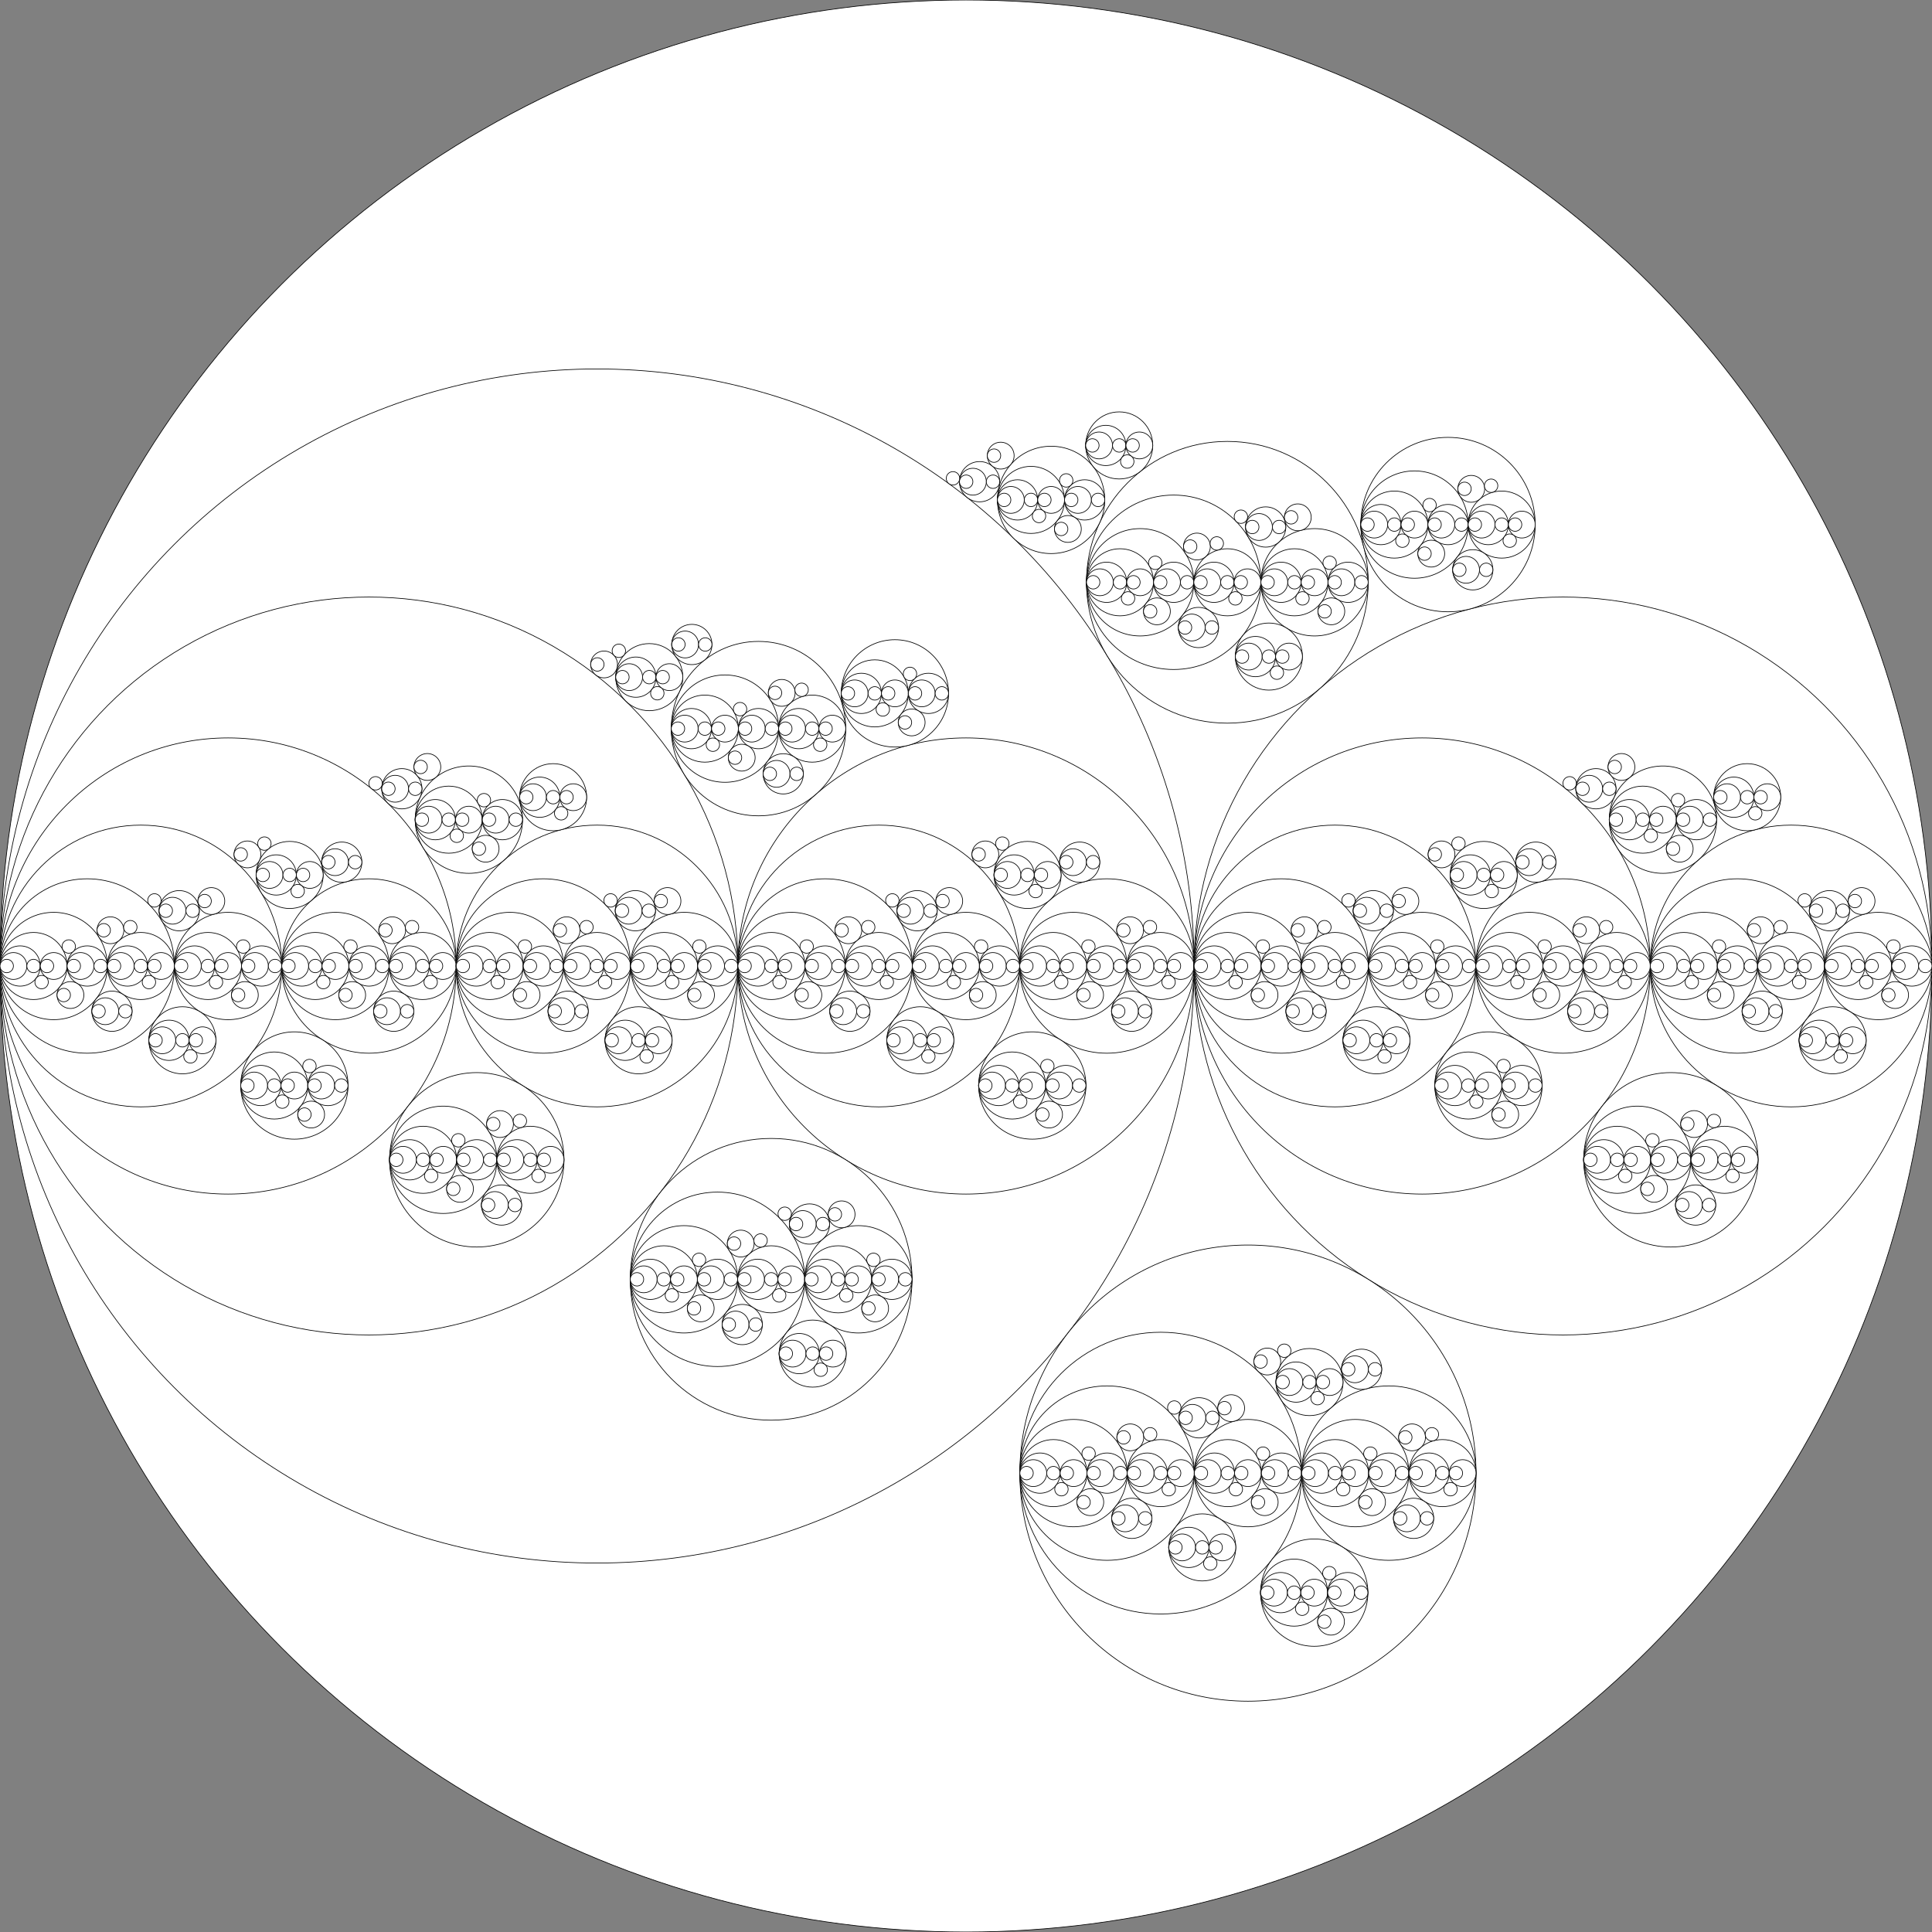 <svg xmlns="http://www.w3.org/2000/svg" width="2880" height="2880">
<rect width="100%" height="100%" fill="#808080" stroke="none"/>
<circle cx="1440" cy="1440" r="1440" fill="white" stroke="black" />
<circle cx="890" cy="1440" r="890" fill="white" stroke="black" />
<circle cx="550" cy="1440" r="550" fill="white" stroke="black" />
<circle cx="340" cy="1440" r="340" fill="white" stroke="black" />
<circle cx="210" cy="1440" r="210" fill="white" stroke="black" />
<circle cx="130" cy="1440" r="130" fill="white" stroke="black" />
<circle cx="80" cy="1440" r="80" fill="white" stroke="black" />
<circle cx="50" cy="1440" r="50" fill="white" stroke="black" />
<circle cx="30" cy="1440" r="30" fill="white" stroke="black" />
<circle cx="20" cy="1440" r="20" fill="white" stroke="black" />
<circle cx="10" cy="1440" r="10" fill="white" stroke="black" />
<circle cx="50" cy="1440" r="10" fill="white" stroke="black" />
<circle cx="80" cy="1440" r="20" fill="white" stroke="black" />
<circle cx="70" cy="1440" r="10" fill="white" stroke="black" />
<circle cx="62" cy="1464" r="10" fill="white" stroke="black" />
<circle cx="130" cy="1440" r="30" fill="white" stroke="black" />
<circle cx="120" cy="1440" r="20" fill="white" stroke="black" />
<circle cx="110" cy="1440" r="10" fill="white" stroke="black" />
<circle cx="150" cy="1440" r="10" fill="white" stroke="black" />
<circle cx="105" cy="1483.301" r="20" fill="white" stroke="black" />
<circle cx="95" cy="1483.301" r="10" fill="white" stroke="black" />
<circle cx="102.5" cy="1410.953" r="10" fill="white" stroke="black" />
<circle cx="210" cy="1440" r="50" fill="white" stroke="black" />
<circle cx="190" cy="1440" r="30" fill="white" stroke="black" />
<circle cx="180" cy="1440" r="20" fill="white" stroke="black" />
<circle cx="170" cy="1440" r="10" fill="white" stroke="black" />
<circle cx="210" cy="1440" r="10" fill="white" stroke="black" />
<circle cx="240" cy="1440" r="20" fill="white" stroke="black" />
<circle cx="230" cy="1440" r="10" fill="white" stroke="black" />
<circle cx="222" cy="1464" r="10" fill="white" stroke="black" />
<circle cx="166.923" cy="1507.412" r="30" fill="white" stroke="black" />
<circle cx="156.923" cy="1507.412" r="20" fill="white" stroke="black" />
<circle cx="146.923" cy="1507.412" r="10" fill="white" stroke="black" />
<circle cx="186.923" cy="1507.412" r="10" fill="white" stroke="black" />
<circle cx="164.615" cy="1386.706" r="20" fill="white" stroke="black" />
<circle cx="154.615" cy="1386.706" r="10" fill="white" stroke="black" />
<circle cx="194.26" cy="1382.101" r="10" fill="white" stroke="black" />
<circle cx="340" cy="1440" r="80" fill="white" stroke="black" />
<circle cx="310" cy="1440" r="50" fill="white" stroke="black" />
<circle cx="290" cy="1440" r="30" fill="white" stroke="black" />
<circle cx="280" cy="1440" r="20" fill="white" stroke="black" />
<circle cx="270" cy="1440" r="10" fill="white" stroke="black" />
<circle cx="310" cy="1440" r="10" fill="white" stroke="black" />
<circle cx="340" cy="1440" r="20" fill="white" stroke="black" />
<circle cx="330" cy="1440" r="10" fill="white" stroke="black" />
<circle cx="322" cy="1464" r="10" fill="white" stroke="black" />
<circle cx="390" cy="1440" r="30" fill="white" stroke="black" />
<circle cx="380" cy="1440" r="20" fill="white" stroke="black" />
<circle cx="370" cy="1440" r="10" fill="white" stroke="black" />
<circle cx="410" cy="1440" r="10" fill="white" stroke="black" />
<circle cx="365" cy="1483.301" r="20" fill="white" stroke="black" />
<circle cx="355" cy="1483.301" r="10" fill="white" stroke="black" />
<circle cx="362.5" cy="1410.953" r="10" fill="white" stroke="black" />
<circle cx="271.905" cy="1550.739" r="50" fill="white" stroke="black" />
<circle cx="251.905" cy="1550.739" r="30" fill="white" stroke="black" />
<circle cx="241.905" cy="1550.739" r="20" fill="white" stroke="black" />
<circle cx="231.905" cy="1550.739" r="10" fill="white" stroke="black" />
<circle cx="271.905" cy="1550.739" r="10" fill="white" stroke="black" />
<circle cx="301.905" cy="1550.739" r="20" fill="white" stroke="black" />
<circle cx="291.905" cy="1550.739" r="10" fill="white" stroke="black" />
<circle cx="283.905" cy="1574.739" r="10" fill="white" stroke="black" />
<circle cx="267.143" cy="1357.587" r="30" fill="white" stroke="black" />
<circle cx="257.143" cy="1357.587" r="20" fill="white" stroke="black" />
<circle cx="247.143" cy="1357.587" r="10" fill="white" stroke="black" />
<circle cx="287.143" cy="1357.587" r="10" fill="white" stroke="black" />
<circle cx="315.019" cy="1343.17" r="20" fill="white" stroke="black" />
<circle cx="305.019" cy="1343.17" r="10" fill="white" stroke="black" />
<circle cx="230.207" cy="1342.233" r="10" fill="white" stroke="black" />
<circle cx="550" cy="1440" r="130" fill="white" stroke="black" />
<circle cx="500" cy="1440" r="80" fill="white" stroke="black" />
<circle cx="470" cy="1440" r="50" fill="white" stroke="black" />
<circle cx="450" cy="1440" r="30" fill="white" stroke="black" />
<circle cx="440" cy="1440" r="20" fill="white" stroke="black" />
<circle cx="430" cy="1440" r="10" fill="white" stroke="black" />
<circle cx="470" cy="1440" r="10" fill="white" stroke="black" />
<circle cx="500" cy="1440" r="20" fill="white" stroke="black" />
<circle cx="490" cy="1440" r="10" fill="white" stroke="black" />
<circle cx="482" cy="1464" r="10" fill="white" stroke="black" />
<circle cx="550" cy="1440" r="30" fill="white" stroke="black" />
<circle cx="540" cy="1440" r="20" fill="white" stroke="black" />
<circle cx="530" cy="1440" r="10" fill="white" stroke="black" />
<circle cx="570" cy="1440" r="10" fill="white" stroke="black" />
<circle cx="525" cy="1483.301" r="20" fill="white" stroke="black" />
<circle cx="515" cy="1483.301" r="10" fill="white" stroke="black" />
<circle cx="522.5" cy="1410.953" r="10" fill="white" stroke="black" />
<circle cx="630" cy="1440" r="50" fill="white" stroke="black" />
<circle cx="610" cy="1440" r="30" fill="white" stroke="black" />
<circle cx="600" cy="1440" r="20" fill="white" stroke="black" />
<circle cx="590" cy="1440" r="10" fill="white" stroke="black" />
<circle cx="630" cy="1440" r="10" fill="white" stroke="black" />
<circle cx="660" cy="1440" r="20" fill="white" stroke="black" />
<circle cx="650" cy="1440" r="10" fill="white" stroke="black" />
<circle cx="642" cy="1464" r="10" fill="white" stroke="black" />
<circle cx="586.923" cy="1507.412" r="30" fill="white" stroke="black" />
<circle cx="576.923" cy="1507.412" r="20" fill="white" stroke="black" />
<circle cx="566.923" cy="1507.412" r="10" fill="white" stroke="black" />
<circle cx="606.923" cy="1507.412" r="10" fill="white" stroke="black" />
<circle cx="584.615" cy="1386.706" r="20" fill="white" stroke="black" />
<circle cx="574.615" cy="1386.706" r="10" fill="white" stroke="black" />
<circle cx="614.26" cy="1382.101" r="10" fill="white" stroke="black" />
<circle cx="438.824" cy="1618.157" r="80" fill="white" stroke="black" />
<circle cx="408.824" cy="1618.157" r="50" fill="white" stroke="black" />
<circle cx="388.824" cy="1618.157" r="30" fill="white" stroke="black" />
<circle cx="378.824" cy="1618.157" r="20" fill="white" stroke="black" />
<circle cx="368.824" cy="1618.157" r="10" fill="white" stroke="black" />
<circle cx="408.824" cy="1618.157" r="10" fill="white" stroke="black" />
<circle cx="438.824" cy="1618.157" r="20" fill="white" stroke="black" />
<circle cx="428.824" cy="1618.157" r="10" fill="white" stroke="black" />
<circle cx="420.824" cy="1642.157" r="10" fill="white" stroke="black" />
<circle cx="488.824" cy="1618.157" r="30" fill="white" stroke="black" />
<circle cx="478.824" cy="1618.157" r="20" fill="white" stroke="black" />
<circle cx="468.824" cy="1618.157" r="10" fill="white" stroke="black" />
<circle cx="508.824" cy="1618.157" r="10" fill="white" stroke="black" />
<circle cx="463.824" cy="1661.458" r="20" fill="white" stroke="black" />
<circle cx="453.824" cy="1661.458" r="10" fill="white" stroke="black" />
<circle cx="461.324" cy="1589.109" r="10" fill="white" stroke="black" />
<circle cx="431.765" cy="1304.278" r="50" fill="white" stroke="black" />
<circle cx="411.765" cy="1304.278" r="30" fill="white" stroke="black" />
<circle cx="401.765" cy="1304.278" r="20" fill="white" stroke="black" />
<circle cx="391.765" cy="1304.278" r="10" fill="white" stroke="black" />
<circle cx="431.765" cy="1304.278" r="10" fill="white" stroke="black" />
<circle cx="461.765" cy="1304.278" r="20" fill="white" stroke="black" />
<circle cx="451.765" cy="1304.278" r="10" fill="white" stroke="black" />
<circle cx="443.765" cy="1328.278" r="10" fill="white" stroke="black" />
<circle cx="509.462" cy="1285.221" r="30" fill="white" stroke="black" />
<circle cx="499.462" cy="1285.221" r="20" fill="white" stroke="black" />
<circle cx="489.462" cy="1285.221" r="10" fill="white" stroke="black" />
<circle cx="529.462" cy="1285.221" r="10" fill="white" stroke="black" />
<circle cx="368.825" cy="1273.643" r="20" fill="white" stroke="black" />
<circle cx="358.825" cy="1273.643" r="10" fill="white" stroke="black" />
<circle cx="394.138" cy="1257.542" r="10" fill="white" stroke="black" />
<circle cx="890" cy="1440" r="210" fill="white" stroke="black" />
<circle cx="810" cy="1440" r="130" fill="white" stroke="black" />
<circle cx="760" cy="1440" r="80" fill="white" stroke="black" />
<circle cx="730" cy="1440" r="50" fill="white" stroke="black" />
<circle cx="710" cy="1440" r="30" fill="white" stroke="black" />
<circle cx="700" cy="1440" r="20" fill="white" stroke="black" />
<circle cx="690" cy="1440" r="10" fill="white" stroke="black" />
<circle cx="730" cy="1440" r="10" fill="white" stroke="black" />
<circle cx="760" cy="1440" r="20" fill="white" stroke="black" />
<circle cx="750" cy="1440" r="10" fill="white" stroke="black" />
<circle cx="742" cy="1464" r="10" fill="white" stroke="black" />
<circle cx="810" cy="1440" r="30" fill="white" stroke="black" />
<circle cx="800" cy="1440" r="20" fill="white" stroke="black" />
<circle cx="790" cy="1440" r="10" fill="white" stroke="black" />
<circle cx="830" cy="1440" r="10" fill="white" stroke="black" />
<circle cx="785" cy="1483.301" r="20" fill="white" stroke="black" />
<circle cx="775" cy="1483.301" r="10" fill="white" stroke="black" />
<circle cx="782.5" cy="1410.953" r="10" fill="white" stroke="black" />
<circle cx="890" cy="1440" r="50" fill="white" stroke="black" />
<circle cx="870" cy="1440" r="30" fill="white" stroke="black" />
<circle cx="860" cy="1440" r="20" fill="white" stroke="black" />
<circle cx="850" cy="1440" r="10" fill="white" stroke="black" />
<circle cx="890" cy="1440" r="10" fill="white" stroke="black" />
<circle cx="920" cy="1440" r="20" fill="white" stroke="black" />
<circle cx="910" cy="1440" r="10" fill="white" stroke="black" />
<circle cx="902" cy="1464" r="10" fill="white" stroke="black" />
<circle cx="846.923" cy="1507.412" r="30" fill="white" stroke="black" />
<circle cx="836.923" cy="1507.412" r="20" fill="white" stroke="black" />
<circle cx="826.923" cy="1507.412" r="10" fill="white" stroke="black" />
<circle cx="866.923" cy="1507.412" r="10" fill="white" stroke="black" />
<circle cx="844.615" cy="1386.706" r="20" fill="white" stroke="black" />
<circle cx="834.615" cy="1386.706" r="10" fill="white" stroke="black" />
<circle cx="874.26" cy="1382.101" r="10" fill="white" stroke="black" />
<circle cx="1020" cy="1440" r="80" fill="white" stroke="black" />
<circle cx="990" cy="1440" r="50" fill="white" stroke="black" />
<circle cx="970" cy="1440" r="30" fill="white" stroke="black" />
<circle cx="960" cy="1440" r="20" fill="white" stroke="black" />
<circle cx="950" cy="1440" r="10" fill="white" stroke="black" />
<circle cx="990" cy="1440" r="10" fill="white" stroke="black" />
<circle cx="1020" cy="1440" r="20" fill="white" stroke="black" />
<circle cx="1010" cy="1440" r="10" fill="white" stroke="black" />
<circle cx="1002" cy="1464" r="10" fill="white" stroke="black" />
<circle cx="1070" cy="1440" r="30" fill="white" stroke="black" />
<circle cx="1060" cy="1440" r="20" fill="white" stroke="black" />
<circle cx="1050" cy="1440" r="10" fill="white" stroke="black" />
<circle cx="1090" cy="1440" r="10" fill="white" stroke="black" />
<circle cx="1045" cy="1483.301" r="20" fill="white" stroke="black" />
<circle cx="1035" cy="1483.301" r="10" fill="white" stroke="black" />
<circle cx="1042.5" cy="1410.953" r="10" fill="white" stroke="black" />
<circle cx="951.905" cy="1550.739" r="50" fill="white" stroke="black" />
<circle cx="931.905" cy="1550.739" r="30" fill="white" stroke="black" />
<circle cx="921.905" cy="1550.739" r="20" fill="white" stroke="black" />
<circle cx="911.905" cy="1550.739" r="10" fill="white" stroke="black" />
<circle cx="951.905" cy="1550.739" r="10" fill="white" stroke="black" />
<circle cx="981.905" cy="1550.739" r="20" fill="white" stroke="black" />
<circle cx="971.905" cy="1550.739" r="10" fill="white" stroke="black" />
<circle cx="963.905" cy="1574.739" r="10" fill="white" stroke="black" />
<circle cx="947.143" cy="1357.587" r="30" fill="white" stroke="black" />
<circle cx="937.143" cy="1357.587" r="20" fill="white" stroke="black" />
<circle cx="927.143" cy="1357.587" r="10" fill="white" stroke="black" />
<circle cx="967.143" cy="1357.587" r="10" fill="white" stroke="black" />
<circle cx="995.019" cy="1343.17" r="20" fill="white" stroke="black" />
<circle cx="985.019" cy="1343.17" r="10" fill="white" stroke="black" />
<circle cx="910.207" cy="1342.233" r="10" fill="white" stroke="black" />
<circle cx="710.727" cy="1728.897" r="130" fill="white" stroke="black" />
<circle cx="660.727" cy="1728.897" r="80" fill="white" stroke="black" />
<circle cx="630.727" cy="1728.897" r="50" fill="white" stroke="black" />
<circle cx="610.727" cy="1728.897" r="30" fill="white" stroke="black" />
<circle cx="600.727" cy="1728.897" r="20" fill="white" stroke="black" />
<circle cx="590.727" cy="1728.897" r="10" fill="white" stroke="black" />
<circle cx="630.727" cy="1728.897" r="10" fill="white" stroke="black" />
<circle cx="660.727" cy="1728.897" r="20" fill="white" stroke="black" />
<circle cx="650.727" cy="1728.897" r="10" fill="white" stroke="black" />
<circle cx="642.727" cy="1752.897" r="10" fill="white" stroke="black" />
<circle cx="710.727" cy="1728.897" r="30" fill="white" stroke="black" />
<circle cx="700.727" cy="1728.897" r="20" fill="white" stroke="black" />
<circle cx="690.727" cy="1728.897" r="10" fill="white" stroke="black" />
<circle cx="730.727" cy="1728.897" r="10" fill="white" stroke="black" />
<circle cx="685.727" cy="1772.198" r="20" fill="white" stroke="black" />
<circle cx="675.727" cy="1772.198" r="10" fill="white" stroke="black" />
<circle cx="683.227" cy="1699.849" r="10" fill="white" stroke="black" />
<circle cx="790.727" cy="1728.897" r="50" fill="white" stroke="black" />
<circle cx="770.727" cy="1728.897" r="30" fill="white" stroke="black" />
<circle cx="760.727" cy="1728.897" r="20" fill="white" stroke="black" />
<circle cx="750.727" cy="1728.897" r="10" fill="white" stroke="black" />
<circle cx="790.727" cy="1728.897" r="10" fill="white" stroke="black" />
<circle cx="820.727" cy="1728.897" r="20" fill="white" stroke="black" />
<circle cx="810.727" cy="1728.897" r="10" fill="white" stroke="black" />
<circle cx="802.727" cy="1752.897" r="10" fill="white" stroke="black" />
<circle cx="747.65" cy="1796.309" r="30" fill="white" stroke="black" />
<circle cx="737.65" cy="1796.309" r="20" fill="white" stroke="black" />
<circle cx="727.65" cy="1796.309" r="10" fill="white" stroke="black" />
<circle cx="767.65" cy="1796.309" r="10" fill="white" stroke="black" />
<circle cx="745.343" cy="1675.603" r="20" fill="white" stroke="black" />
<circle cx="735.343" cy="1675.603" r="10" fill="white" stroke="black" />
<circle cx="774.987" cy="1670.998" r="10" fill="white" stroke="black" />
<circle cx="698.909" cy="1221.862" r="80" fill="white" stroke="black" />
<circle cx="668.909" cy="1221.862" r="50" fill="white" stroke="black" />
<circle cx="648.909" cy="1221.862" r="30" fill="white" stroke="black" />
<circle cx="638.909" cy="1221.862" r="20" fill="white" stroke="black" />
<circle cx="628.909" cy="1221.862" r="10" fill="white" stroke="black" />
<circle cx="668.909" cy="1221.862" r="10" fill="white" stroke="black" />
<circle cx="698.909" cy="1221.862" r="20" fill="white" stroke="black" />
<circle cx="688.909" cy="1221.862" r="10" fill="white" stroke="black" />
<circle cx="680.909" cy="1245.862" r="10" fill="white" stroke="black" />
<circle cx="748.909" cy="1221.862" r="30" fill="white" stroke="black" />
<circle cx="738.909" cy="1221.862" r="20" fill="white" stroke="black" />
<circle cx="728.909" cy="1221.862" r="10" fill="white" stroke="black" />
<circle cx="768.909" cy="1221.862" r="10" fill="white" stroke="black" />
<circle cx="723.909" cy="1265.163" r="20" fill="white" stroke="black" />
<circle cx="713.909" cy="1265.163" r="10" fill="white" stroke="black" />
<circle cx="721.409" cy="1192.814" r="10" fill="white" stroke="black" />
<circle cx="824.523" cy="1188.38" r="50" fill="white" stroke="black" />
<circle cx="804.523" cy="1188.38" r="30" fill="white" stroke="black" />
<circle cx="794.523" cy="1188.38" r="20" fill="white" stroke="black" />
<circle cx="784.523" cy="1188.38" r="10" fill="white" stroke="black" />
<circle cx="824.523" cy="1188.38" r="10" fill="white" stroke="black" />
<circle cx="854.523" cy="1188.38" r="20" fill="white" stroke="black" />
<circle cx="844.523" cy="1188.38" r="10" fill="white" stroke="black" />
<circle cx="836.523" cy="1212.38" r="10" fill="white" stroke="black" />
<circle cx="599.023" cy="1175.789" r="30" fill="white" stroke="black" />
<circle cx="589.023" cy="1175.789" r="20" fill="white" stroke="black" />
<circle cx="579.023" cy="1175.789" r="10" fill="white" stroke="black" />
<circle cx="619.023" cy="1175.789" r="10" fill="white" stroke="black" />
<circle cx="637.032" cy="1143.304" r="20" fill="white" stroke="black" />
<circle cx="627.032" cy="1143.304" r="10" fill="white" stroke="black" />
<circle cx="559.855" cy="1167.67" r="10" fill="white" stroke="black" />
<circle cx="1440" cy="1440" r="340" fill="white" stroke="black" />
<circle cx="1310" cy="1440" r="210" fill="white" stroke="black" />
<circle cx="1230" cy="1440" r="130" fill="white" stroke="black" />
<circle cx="1180" cy="1440" r="80" fill="white" stroke="black" />
<circle cx="1150" cy="1440" r="50" fill="white" stroke="black" />
<circle cx="1130" cy="1440" r="30" fill="white" stroke="black" />
<circle cx="1120" cy="1440" r="20" fill="white" stroke="black" />
<circle cx="1110" cy="1440" r="10" fill="white" stroke="black" />
<circle cx="1150" cy="1440" r="10" fill="white" stroke="black" />
<circle cx="1180" cy="1440" r="20" fill="white" stroke="black" />
<circle cx="1170" cy="1440" r="10" fill="white" stroke="black" />
<circle cx="1162" cy="1464" r="10" fill="white" stroke="black" />
<circle cx="1230" cy="1440" r="30" fill="white" stroke="black" />
<circle cx="1220" cy="1440" r="20" fill="white" stroke="black" />
<circle cx="1210" cy="1440" r="10" fill="white" stroke="black" />
<circle cx="1250" cy="1440" r="10" fill="white" stroke="black" />
<circle cx="1205" cy="1483.301" r="20" fill="white" stroke="black" />
<circle cx="1195" cy="1483.301" r="10" fill="white" stroke="black" />
<circle cx="1202.5" cy="1410.953" r="10" fill="white" stroke="black" />
<circle cx="1310" cy="1440" r="50" fill="white" stroke="black" />
<circle cx="1290" cy="1440" r="30" fill="white" stroke="black" />
<circle cx="1280" cy="1440" r="20" fill="white" stroke="black" />
<circle cx="1270" cy="1440" r="10" fill="white" stroke="black" />
<circle cx="1310" cy="1440" r="10" fill="white" stroke="black" />
<circle cx="1340" cy="1440" r="20" fill="white" stroke="black" />
<circle cx="1330" cy="1440" r="10" fill="white" stroke="black" />
<circle cx="1322" cy="1464" r="10" fill="white" stroke="black" />
<circle cx="1266.923" cy="1507.412" r="30" fill="white" stroke="black" />
<circle cx="1256.923" cy="1507.412" r="20" fill="white" stroke="black" />
<circle cx="1246.923" cy="1507.412" r="10" fill="white" stroke="black" />
<circle cx="1286.923" cy="1507.412" r="10" fill="white" stroke="black" />
<circle cx="1264.615" cy="1386.706" r="20" fill="white" stroke="black" />
<circle cx="1254.615" cy="1386.706" r="10" fill="white" stroke="black" />
<circle cx="1294.26" cy="1382.101" r="10" fill="white" stroke="black" />
<circle cx="1440" cy="1440" r="80" fill="white" stroke="black" />
<circle cx="1410" cy="1440" r="50" fill="white" stroke="black" />
<circle cx="1390" cy="1440" r="30" fill="white" stroke="black" />
<circle cx="1380" cy="1440" r="20" fill="white" stroke="black" />
<circle cx="1370" cy="1440" r="10" fill="white" stroke="black" />
<circle cx="1410" cy="1440" r="10" fill="white" stroke="black" />
<circle cx="1440" cy="1440" r="20" fill="white" stroke="black" />
<circle cx="1430" cy="1440" r="10" fill="white" stroke="black" />
<circle cx="1422" cy="1464" r="10" fill="white" stroke="black" />
<circle cx="1490" cy="1440" r="30" fill="white" stroke="black" />
<circle cx="1480" cy="1440" r="20" fill="white" stroke="black" />
<circle cx="1470" cy="1440" r="10" fill="white" stroke="black" />
<circle cx="1510" cy="1440" r="10" fill="white" stroke="black" />
<circle cx="1465" cy="1483.301" r="20" fill="white" stroke="black" />
<circle cx="1455" cy="1483.301" r="10" fill="white" stroke="black" />
<circle cx="1462.5" cy="1410.953" r="10" fill="white" stroke="black" />
<circle cx="1371.905" cy="1550.739" r="50" fill="white" stroke="black" />
<circle cx="1351.905" cy="1550.739" r="30" fill="white" stroke="black" />
<circle cx="1341.905" cy="1550.739" r="20" fill="white" stroke="black" />
<circle cx="1331.905" cy="1550.739" r="10" fill="white" stroke="black" />
<circle cx="1371.905" cy="1550.739" r="10" fill="white" stroke="black" />
<circle cx="1401.905" cy="1550.739" r="20" fill="white" stroke="black" />
<circle cx="1391.905" cy="1550.739" r="10" fill="white" stroke="black" />
<circle cx="1383.905" cy="1574.739" r="10" fill="white" stroke="black" />
<circle cx="1367.143" cy="1357.587" r="30" fill="white" stroke="black" />
<circle cx="1357.143" cy="1357.587" r="20" fill="white" stroke="black" />
<circle cx="1347.143" cy="1357.587" r="10" fill="white" stroke="black" />
<circle cx="1387.143" cy="1357.587" r="10" fill="white" stroke="black" />
<circle cx="1415.019" cy="1343.17" r="20" fill="white" stroke="black" />
<circle cx="1405.019" cy="1343.17" r="10" fill="white" stroke="black" />
<circle cx="1330.207" cy="1342.233" r="10" fill="white" stroke="black" />
<circle cx="1650" cy="1440" r="130" fill="white" stroke="black" />
<circle cx="1600" cy="1440" r="80" fill="white" stroke="black" />
<circle cx="1570" cy="1440" r="50" fill="white" stroke="black" />
<circle cx="1550" cy="1440" r="30" fill="white" stroke="black" />
<circle cx="1540" cy="1440" r="20" fill="white" stroke="black" />
<circle cx="1530" cy="1440" r="10" fill="white" stroke="black" />
<circle cx="1570" cy="1440" r="10" fill="white" stroke="black" />
<circle cx="1600" cy="1440" r="20" fill="white" stroke="black" />
<circle cx="1590" cy="1440" r="10" fill="white" stroke="black" />
<circle cx="1582" cy="1464" r="10" fill="white" stroke="black" />
<circle cx="1650" cy="1440" r="30" fill="white" stroke="black" />
<circle cx="1640" cy="1440" r="20" fill="white" stroke="black" />
<circle cx="1630" cy="1440" r="10" fill="white" stroke="black" />
<circle cx="1670" cy="1440" r="10" fill="white" stroke="black" />
<circle cx="1625" cy="1483.301" r="20" fill="white" stroke="black" />
<circle cx="1615" cy="1483.301" r="10" fill="white" stroke="black" />
<circle cx="1622.5" cy="1410.953" r="10" fill="white" stroke="black" />
<circle cx="1730" cy="1440" r="50" fill="white" stroke="black" />
<circle cx="1710" cy="1440" r="30" fill="white" stroke="black" />
<circle cx="1700" cy="1440" r="20" fill="white" stroke="black" />
<circle cx="1690" cy="1440" r="10" fill="white" stroke="black" />
<circle cx="1730" cy="1440" r="10" fill="white" stroke="black" />
<circle cx="1760" cy="1440" r="20" fill="white" stroke="black" />
<circle cx="1750" cy="1440" r="10" fill="white" stroke="black" />
<circle cx="1742" cy="1464" r="10" fill="white" stroke="black" />
<circle cx="1686.923" cy="1507.412" r="30" fill="white" stroke="black" />
<circle cx="1676.923" cy="1507.412" r="20" fill="white" stroke="black" />
<circle cx="1666.923" cy="1507.412" r="10" fill="white" stroke="black" />
<circle cx="1706.923" cy="1507.412" r="10" fill="white" stroke="black" />
<circle cx="1684.615" cy="1386.706" r="20" fill="white" stroke="black" />
<circle cx="1674.615" cy="1386.706" r="10" fill="white" stroke="black" />
<circle cx="1714.26" cy="1382.101" r="10" fill="white" stroke="black" />
<circle cx="1538.824" cy="1618.157" r="80" fill="white" stroke="black" />
<circle cx="1508.824" cy="1618.157" r="50" fill="white" stroke="black" />
<circle cx="1488.824" cy="1618.157" r="30" fill="white" stroke="black" />
<circle cx="1478.824" cy="1618.157" r="20" fill="white" stroke="black" />
<circle cx="1468.824" cy="1618.157" r="10" fill="white" stroke="black" />
<circle cx="1508.824" cy="1618.157" r="10" fill="white" stroke="black" />
<circle cx="1538.824" cy="1618.157" r="20" fill="white" stroke="black" />
<circle cx="1528.824" cy="1618.157" r="10" fill="white" stroke="black" />
<circle cx="1520.824" cy="1642.157" r="10" fill="white" stroke="black" />
<circle cx="1588.824" cy="1618.157" r="30" fill="white" stroke="black" />
<circle cx="1578.824" cy="1618.157" r="20" fill="white" stroke="black" />
<circle cx="1568.824" cy="1618.157" r="10" fill="white" stroke="black" />
<circle cx="1608.824" cy="1618.157" r="10" fill="white" stroke="black" />
<circle cx="1563.824" cy="1661.458" r="20" fill="white" stroke="black" />
<circle cx="1553.824" cy="1661.458" r="10" fill="white" stroke="black" />
<circle cx="1561.324" cy="1589.109" r="10" fill="white" stroke="black" />
<circle cx="1531.765" cy="1304.278" r="50" fill="white" stroke="black" />
<circle cx="1511.765" cy="1304.278" r="30" fill="white" stroke="black" />
<circle cx="1501.765" cy="1304.278" r="20" fill="white" stroke="black" />
<circle cx="1491.765" cy="1304.278" r="10" fill="white" stroke="black" />
<circle cx="1531.765" cy="1304.278" r="10" fill="white" stroke="black" />
<circle cx="1561.765" cy="1304.278" r="20" fill="white" stroke="black" />
<circle cx="1551.765" cy="1304.278" r="10" fill="white" stroke="black" />
<circle cx="1543.765" cy="1328.278" r="10" fill="white" stroke="black" />
<circle cx="1609.462" cy="1285.221" r="30" fill="white" stroke="black" />
<circle cx="1599.462" cy="1285.221" r="20" fill="white" stroke="black" />
<circle cx="1589.462" cy="1285.221" r="10" fill="white" stroke="black" />
<circle cx="1629.462" cy="1285.221" r="10" fill="white" stroke="black" />
<circle cx="1468.825" cy="1273.643" r="20" fill="white" stroke="black" />
<circle cx="1458.825" cy="1273.643" r="10" fill="white" stroke="black" />
<circle cx="1494.138" cy="1257.542" r="10" fill="white" stroke="black" />
<circle cx="1149.551" cy="1907.054" r="210" fill="white" stroke="black" />
<circle cx="1069.551" cy="1907.054" r="130" fill="white" stroke="black" />
<circle cx="1019.551" cy="1907.054" r="80" fill="white" stroke="black" />
<circle cx="989.551" cy="1907.054" r="50" fill="white" stroke="black" />
<circle cx="969.551" cy="1907.054" r="30" fill="white" stroke="black" />
<circle cx="959.551" cy="1907.054" r="20" fill="white" stroke="black" />
<circle cx="949.551" cy="1907.054" r="10" fill="white" stroke="black" />
<circle cx="989.551" cy="1907.054" r="10" fill="white" stroke="black" />
<circle cx="1019.551" cy="1907.054" r="20" fill="white" stroke="black" />
<circle cx="1009.551" cy="1907.054" r="10" fill="white" stroke="black" />
<circle cx="1001.551" cy="1931.054" r="10" fill="white" stroke="black" />
<circle cx="1069.551" cy="1907.054" r="30" fill="white" stroke="black" />
<circle cx="1059.551" cy="1907.054" r="20" fill="white" stroke="black" />
<circle cx="1049.551" cy="1907.054" r="10" fill="white" stroke="black" />
<circle cx="1089.551" cy="1907.054" r="10" fill="white" stroke="black" />
<circle cx="1044.551" cy="1950.355" r="20" fill="white" stroke="black" />
<circle cx="1034.551" cy="1950.355" r="10" fill="white" stroke="black" />
<circle cx="1042.051" cy="1878.006" r="10" fill="white" stroke="black" />
<circle cx="1149.551" cy="1907.054" r="50" fill="white" stroke="black" />
<circle cx="1129.551" cy="1907.054" r="30" fill="white" stroke="black" />
<circle cx="1119.551" cy="1907.054" r="20" fill="white" stroke="black" />
<circle cx="1109.551" cy="1907.054" r="10" fill="white" stroke="black" />
<circle cx="1149.551" cy="1907.054" r="10" fill="white" stroke="black" />
<circle cx="1179.551" cy="1907.054" r="20" fill="white" stroke="black" />
<circle cx="1169.551" cy="1907.054" r="10" fill="white" stroke="black" />
<circle cx="1161.551" cy="1931.054" r="10" fill="white" stroke="black" />
<circle cx="1106.474" cy="1974.466" r="30" fill="white" stroke="black" />
<circle cx="1096.474" cy="1974.466" r="20" fill="white" stroke="black" />
<circle cx="1086.474" cy="1974.466" r="10" fill="white" stroke="black" />
<circle cx="1126.474" cy="1974.466" r="10" fill="white" stroke="black" />
<circle cx="1104.166" cy="1853.76" r="20" fill="white" stroke="black" />
<circle cx="1094.166" cy="1853.76" r="10" fill="white" stroke="black" />
<circle cx="1133.81" cy="1849.155" r="10" fill="white" stroke="black" />
<circle cx="1279.551" cy="1907.054" r="80" fill="white" stroke="black" />
<circle cx="1249.551" cy="1907.054" r="50" fill="white" stroke="black" />
<circle cx="1229.551" cy="1907.054" r="30" fill="white" stroke="black" />
<circle cx="1219.551" cy="1907.054" r="20" fill="white" stroke="black" />
<circle cx="1209.551" cy="1907.054" r="10" fill="white" stroke="black" />
<circle cx="1249.551" cy="1907.054" r="10" fill="white" stroke="black" />
<circle cx="1279.551" cy="1907.054" r="20" fill="white" stroke="black" />
<circle cx="1269.551" cy="1907.054" r="10" fill="white" stroke="black" />
<circle cx="1261.551" cy="1931.054" r="10" fill="white" stroke="black" />
<circle cx="1329.551" cy="1907.054" r="30" fill="white" stroke="black" />
<circle cx="1319.551" cy="1907.054" r="20" fill="white" stroke="black" />
<circle cx="1309.551" cy="1907.054" r="10" fill="white" stroke="black" />
<circle cx="1349.551" cy="1907.054" r="10" fill="white" stroke="black" />
<circle cx="1304.551" cy="1950.355" r="20" fill="white" stroke="black" />
<circle cx="1294.551" cy="1950.355" r="10" fill="white" stroke="black" />
<circle cx="1302.051" cy="1878.006" r="10" fill="white" stroke="black" />
<circle cx="1211.455" cy="2017.792" r="50" fill="white" stroke="black" />
<circle cx="1191.455" cy="2017.792" r="30" fill="white" stroke="black" />
<circle cx="1181.455" cy="2017.792" r="20" fill="white" stroke="black" />
<circle cx="1171.455" cy="2017.792" r="10" fill="white" stroke="black" />
<circle cx="1211.455" cy="2017.792" r="10" fill="white" stroke="black" />
<circle cx="1241.455" cy="2017.792" r="20" fill="white" stroke="black" />
<circle cx="1231.455" cy="2017.792" r="10" fill="white" stroke="black" />
<circle cx="1223.455" cy="2041.792" r="10" fill="white" stroke="black" />
<circle cx="1206.693" cy="1824.641" r="30" fill="white" stroke="black" />
<circle cx="1196.693" cy="1824.641" r="20" fill="white" stroke="black" />
<circle cx="1186.693" cy="1824.641" r="10" fill="white" stroke="black" />
<circle cx="1226.693" cy="1824.641" r="10" fill="white" stroke="black" />
<circle cx="1254.57" cy="1810.224" r="20" fill="white" stroke="black" />
<circle cx="1244.57" cy="1810.224" r="10" fill="white" stroke="black" />
<circle cx="1169.758" cy="1809.286" r="10" fill="white" stroke="black" />
<circle cx="1130.674" cy="1086.139" r="130" fill="white" stroke="black" />
<circle cx="1080.674" cy="1086.139" r="80" fill="white" stroke="black" />
<circle cx="1050.674" cy="1086.139" r="50" fill="white" stroke="black" />
<circle cx="1030.674" cy="1086.139" r="30" fill="white" stroke="black" />
<circle cx="1020.674" cy="1086.139" r="20" fill="white" stroke="black" />
<circle cx="1010.674" cy="1086.139" r="10" fill="white" stroke="black" />
<circle cx="1050.674" cy="1086.139" r="10" fill="white" stroke="black" />
<circle cx="1080.674" cy="1086.139" r="20" fill="white" stroke="black" />
<circle cx="1070.674" cy="1086.139" r="10" fill="white" stroke="black" />
<circle cx="1062.674" cy="1110.139" r="10" fill="white" stroke="black" />
<circle cx="1130.674" cy="1086.139" r="30" fill="white" stroke="black" />
<circle cx="1120.674" cy="1086.139" r="20" fill="white" stroke="black" />
<circle cx="1110.674" cy="1086.139" r="10" fill="white" stroke="black" />
<circle cx="1150.674" cy="1086.139" r="10" fill="white" stroke="black" />
<circle cx="1105.674" cy="1129.44" r="20" fill="white" stroke="black" />
<circle cx="1095.674" cy="1129.44" r="10" fill="white" stroke="black" />
<circle cx="1103.174" cy="1057.092" r="10" fill="white" stroke="black" />
<circle cx="1210.674" cy="1086.139" r="50" fill="white" stroke="black" />
<circle cx="1190.674" cy="1086.139" r="30" fill="white" stroke="black" />
<circle cx="1180.674" cy="1086.139" r="20" fill="white" stroke="black" />
<circle cx="1170.674" cy="1086.139" r="10" fill="white" stroke="black" />
<circle cx="1210.674" cy="1086.139" r="10" fill="white" stroke="black" />
<circle cx="1240.674" cy="1086.139" r="20" fill="white" stroke="black" />
<circle cx="1230.674" cy="1086.139" r="10" fill="white" stroke="black" />
<circle cx="1222.674" cy="1110.139" r="10" fill="white" stroke="black" />
<circle cx="1167.597" cy="1153.551" r="30" fill="white" stroke="black" />
<circle cx="1157.597" cy="1153.551" r="20" fill="white" stroke="black" />
<circle cx="1147.597" cy="1153.551" r="10" fill="white" stroke="black" />
<circle cx="1187.597" cy="1153.551" r="10" fill="white" stroke="black" />
<circle cx="1165.29" cy="1032.845" r="20" fill="white" stroke="black" />
<circle cx="1155.29" cy="1032.845" r="10" fill="white" stroke="black" />
<circle cx="1194.934" cy="1028.241" r="10" fill="white" stroke="black" />
<circle cx="1333.995" cy="1033.598" r="80" fill="white" stroke="black" />
<circle cx="1303.995" cy="1033.598" r="50" fill="white" stroke="black" />
<circle cx="1283.995" cy="1033.598" r="30" fill="white" stroke="black" />
<circle cx="1273.995" cy="1033.598" r="20" fill="white" stroke="black" />
<circle cx="1263.995" cy="1033.598" r="10" fill="white" stroke="black" />
<circle cx="1303.995" cy="1033.598" r="10" fill="white" stroke="black" />
<circle cx="1333.995" cy="1033.598" r="20" fill="white" stroke="black" />
<circle cx="1323.995" cy="1033.598" r="10" fill="white" stroke="black" />
<circle cx="1315.995" cy="1057.598" r="10" fill="white" stroke="black" />
<circle cx="1383.995" cy="1033.598" r="30" fill="white" stroke="black" />
<circle cx="1373.995" cy="1033.598" r="20" fill="white" stroke="black" />
<circle cx="1363.995" cy="1033.598" r="10" fill="white" stroke="black" />
<circle cx="1403.995" cy="1033.598" r="10" fill="white" stroke="black" />
<circle cx="1358.995" cy="1076.899" r="20" fill="white" stroke="black" />
<circle cx="1348.995" cy="1076.899" r="10" fill="white" stroke="black" />
<circle cx="1356.495" cy="1004.55" r="10" fill="white" stroke="black" />
<circle cx="967.846" cy="1009.413" r="50" fill="white" stroke="black" />
<circle cx="947.846" cy="1009.413" r="30" fill="white" stroke="black" />
<circle cx="937.846" cy="1009.413" r="20" fill="white" stroke="black" />
<circle cx="927.846" cy="1009.413" r="10" fill="white" stroke="black" />
<circle cx="967.846" cy="1009.413" r="10" fill="white" stroke="black" />
<circle cx="997.846" cy="1009.413" r="20" fill="white" stroke="black" />
<circle cx="987.846" cy="1009.413" r="10" fill="white" stroke="black" />
<circle cx="979.846" cy="1033.413" r="10" fill="white" stroke="black" />
<circle cx="1031.322" cy="960.723" r="30" fill="white" stroke="black" />
<circle cx="1021.322" cy="960.723" r="20" fill="white" stroke="black" />
<circle cx="1011.322" cy="960.723" r="10" fill="white" stroke="black" />
<circle cx="1051.322" cy="960.723" r="10" fill="white" stroke="black" />
<circle cx="900.458" cy="990.468" r="20" fill="white" stroke="black" />
<circle cx="890.458" cy="990.468" r="10" fill="white" stroke="black" />
<circle cx="922.502" cy="970.12" r="10" fill="white" stroke="black" />
<circle cx="2330" cy="1440" r="550" fill="white" stroke="black" />
<circle cx="2120" cy="1440" r="340" fill="white" stroke="black" />
<circle cx="1990" cy="1440" r="210" fill="white" stroke="black" />
<circle cx="1910" cy="1440" r="130" fill="white" stroke="black" />
<circle cx="1860" cy="1440" r="80" fill="white" stroke="black" />
<circle cx="1830" cy="1440" r="50" fill="white" stroke="black" />
<circle cx="1810" cy="1440" r="30" fill="white" stroke="black" />
<circle cx="1800" cy="1440" r="20" fill="white" stroke="black" />
<circle cx="1790" cy="1440" r="10" fill="white" stroke="black" />
<circle cx="1830" cy="1440" r="10" fill="white" stroke="black" />
<circle cx="1860" cy="1440" r="20" fill="white" stroke="black" />
<circle cx="1850" cy="1440" r="10" fill="white" stroke="black" />
<circle cx="1842" cy="1464" r="10" fill="white" stroke="black" />
<circle cx="1910" cy="1440" r="30" fill="white" stroke="black" />
<circle cx="1900" cy="1440" r="20" fill="white" stroke="black" />
<circle cx="1890" cy="1440" r="10" fill="white" stroke="black" />
<circle cx="1930" cy="1440" r="10" fill="white" stroke="black" />
<circle cx="1885" cy="1483.301" r="20" fill="white" stroke="black" />
<circle cx="1875" cy="1483.301" r="10" fill="white" stroke="black" />
<circle cx="1882.5" cy="1410.953" r="10" fill="white" stroke="black" />
<circle cx="1990" cy="1440" r="50" fill="white" stroke="black" />
<circle cx="1970" cy="1440" r="30" fill="white" stroke="black" />
<circle cx="1960" cy="1440" r="20" fill="white" stroke="black" />
<circle cx="1950" cy="1440" r="10" fill="white" stroke="black" />
<circle cx="1990" cy="1440" r="10" fill="white" stroke="black" />
<circle cx="2020" cy="1440" r="20" fill="white" stroke="black" />
<circle cx="2010" cy="1440" r="10" fill="white" stroke="black" />
<circle cx="2002" cy="1464" r="10" fill="white" stroke="black" />
<circle cx="1946.923" cy="1507.412" r="30" fill="white" stroke="black" />
<circle cx="1936.923" cy="1507.412" r="20" fill="white" stroke="black" />
<circle cx="1926.923" cy="1507.412" r="10" fill="white" stroke="black" />
<circle cx="1966.923" cy="1507.412" r="10" fill="white" stroke="black" />
<circle cx="1944.615" cy="1386.706" r="20" fill="white" stroke="black" />
<circle cx="1934.615" cy="1386.706" r="10" fill="white" stroke="black" />
<circle cx="1974.26" cy="1382.101" r="10" fill="white" stroke="black" />
<circle cx="2120" cy="1440" r="80" fill="white" stroke="black" />
<circle cx="2090" cy="1440" r="50" fill="white" stroke="black" />
<circle cx="2070" cy="1440" r="30" fill="white" stroke="black" />
<circle cx="2060" cy="1440" r="20" fill="white" stroke="black" />
<circle cx="2050" cy="1440" r="10" fill="white" stroke="black" />
<circle cx="2090" cy="1440" r="10" fill="white" stroke="black" />
<circle cx="2120" cy="1440" r="20" fill="white" stroke="black" />
<circle cx="2110" cy="1440" r="10" fill="white" stroke="black" />
<circle cx="2102" cy="1464" r="10" fill="white" stroke="black" />
<circle cx="2170" cy="1440" r="30" fill="white" stroke="black" />
<circle cx="2160" cy="1440" r="20" fill="white" stroke="black" />
<circle cx="2150" cy="1440" r="10" fill="white" stroke="black" />
<circle cx="2190" cy="1440" r="10" fill="white" stroke="black" />
<circle cx="2145" cy="1483.301" r="20" fill="white" stroke="black" />
<circle cx="2135" cy="1483.301" r="10" fill="white" stroke="black" />
<circle cx="2142.5" cy="1410.953" r="10" fill="white" stroke="black" />
<circle cx="2051.905" cy="1550.739" r="50" fill="white" stroke="black" />
<circle cx="2031.905" cy="1550.739" r="30" fill="white" stroke="black" />
<circle cx="2021.905" cy="1550.739" r="20" fill="white" stroke="black" />
<circle cx="2011.905" cy="1550.739" r="10" fill="white" stroke="black" />
<circle cx="2051.905" cy="1550.739" r="10" fill="white" stroke="black" />
<circle cx="2081.905" cy="1550.739" r="20" fill="white" stroke="black" />
<circle cx="2071.905" cy="1550.739" r="10" fill="white" stroke="black" />
<circle cx="2063.905" cy="1574.739" r="10" fill="white" stroke="black" />
<circle cx="2047.143" cy="1357.587" r="30" fill="white" stroke="black" />
<circle cx="2037.143" cy="1357.587" r="20" fill="white" stroke="black" />
<circle cx="2027.143" cy="1357.587" r="10" fill="white" stroke="black" />
<circle cx="2067.143" cy="1357.587" r="10" fill="white" stroke="black" />
<circle cx="2095.019" cy="1343.17" r="20" fill="white" stroke="black" />
<circle cx="2085.019" cy="1343.17" r="10" fill="white" stroke="black" />
<circle cx="2010.207" cy="1342.233" r="10" fill="white" stroke="black" />
<circle cx="2330" cy="1440" r="130" fill="white" stroke="black" />
<circle cx="2280" cy="1440" r="80" fill="white" stroke="black" />
<circle cx="2250" cy="1440" r="50" fill="white" stroke="black" />
<circle cx="2230" cy="1440" r="30" fill="white" stroke="black" />
<circle cx="2220" cy="1440" r="20" fill="white" stroke="black" />
<circle cx="2210" cy="1440" r="10" fill="white" stroke="black" />
<circle cx="2250" cy="1440" r="10" fill="white" stroke="black" />
<circle cx="2280" cy="1440" r="20" fill="white" stroke="black" />
<circle cx="2270" cy="1440" r="10" fill="white" stroke="black" />
<circle cx="2262" cy="1464" r="10" fill="white" stroke="black" />
<circle cx="2330" cy="1440" r="30" fill="white" stroke="black" />
<circle cx="2320" cy="1440" r="20" fill="white" stroke="black" />
<circle cx="2310" cy="1440" r="10" fill="white" stroke="black" />
<circle cx="2350" cy="1440" r="10" fill="white" stroke="black" />
<circle cx="2305" cy="1483.301" r="20" fill="white" stroke="black" />
<circle cx="2295" cy="1483.301" r="10" fill="white" stroke="black" />
<circle cx="2302.5" cy="1410.953" r="10" fill="white" stroke="black" />
<circle cx="2410" cy="1440" r="50" fill="white" stroke="black" />
<circle cx="2390" cy="1440" r="30" fill="white" stroke="black" />
<circle cx="2380" cy="1440" r="20" fill="white" stroke="black" />
<circle cx="2370" cy="1440" r="10" fill="white" stroke="black" />
<circle cx="2410" cy="1440" r="10" fill="white" stroke="black" />
<circle cx="2440" cy="1440" r="20" fill="white" stroke="black" />
<circle cx="2430" cy="1440" r="10" fill="white" stroke="black" />
<circle cx="2422" cy="1464" r="10" fill="white" stroke="black" />
<circle cx="2366.923" cy="1507.412" r="30" fill="white" stroke="black" />
<circle cx="2356.923" cy="1507.412" r="20" fill="white" stroke="black" />
<circle cx="2346.923" cy="1507.412" r="10" fill="white" stroke="black" />
<circle cx="2386.923" cy="1507.412" r="10" fill="white" stroke="black" />
<circle cx="2364.615" cy="1386.706" r="20" fill="white" stroke="black" />
<circle cx="2354.615" cy="1386.706" r="10" fill="white" stroke="black" />
<circle cx="2394.26" cy="1382.101" r="10" fill="white" stroke="black" />
<circle cx="2218.824" cy="1618.157" r="80" fill="white" stroke="black" />
<circle cx="2188.824" cy="1618.157" r="50" fill="white" stroke="black" />
<circle cx="2168.824" cy="1618.157" r="30" fill="white" stroke="black" />
<circle cx="2158.824" cy="1618.157" r="20" fill="white" stroke="black" />
<circle cx="2148.824" cy="1618.157" r="10" fill="white" stroke="black" />
<circle cx="2188.824" cy="1618.157" r="10" fill="white" stroke="black" />
<circle cx="2218.824" cy="1618.157" r="20" fill="white" stroke="black" />
<circle cx="2208.824" cy="1618.157" r="10" fill="white" stroke="black" />
<circle cx="2200.824" cy="1642.157" r="10" fill="white" stroke="black" />
<circle cx="2268.824" cy="1618.157" r="30" fill="white" stroke="black" />
<circle cx="2258.824" cy="1618.157" r="20" fill="white" stroke="black" />
<circle cx="2248.824" cy="1618.157" r="10" fill="white" stroke="black" />
<circle cx="2288.824" cy="1618.157" r="10" fill="white" stroke="black" />
<circle cx="2243.824" cy="1661.458" r="20" fill="white" stroke="black" />
<circle cx="2233.824" cy="1661.458" r="10" fill="white" stroke="black" />
<circle cx="2241.324" cy="1589.109" r="10" fill="white" stroke="black" />
<circle cx="2211.765" cy="1304.278" r="50" fill="white" stroke="black" />
<circle cx="2191.765" cy="1304.278" r="30" fill="white" stroke="black" />
<circle cx="2181.765" cy="1304.278" r="20" fill="white" stroke="black" />
<circle cx="2171.765" cy="1304.278" r="10" fill="white" stroke="black" />
<circle cx="2211.765" cy="1304.278" r="10" fill="white" stroke="black" />
<circle cx="2241.765" cy="1304.278" r="20" fill="white" stroke="black" />
<circle cx="2231.765" cy="1304.278" r="10" fill="white" stroke="black" />
<circle cx="2223.765" cy="1328.278" r="10" fill="white" stroke="black" />
<circle cx="2289.462" cy="1285.221" r="30" fill="white" stroke="black" />
<circle cx="2279.462" cy="1285.221" r="20" fill="white" stroke="black" />
<circle cx="2269.462" cy="1285.221" r="10" fill="white" stroke="black" />
<circle cx="2309.462" cy="1285.221" r="10" fill="white" stroke="black" />
<circle cx="2148.825" cy="1273.643" r="20" fill="white" stroke="black" />
<circle cx="2138.825" cy="1273.643" r="10" fill="white" stroke="black" />
<circle cx="2174.138" cy="1257.542" r="10" fill="white" stroke="black" />
<circle cx="2670" cy="1440" r="210" fill="white" stroke="black" />
<circle cx="2590" cy="1440" r="130" fill="white" stroke="black" />
<circle cx="2540" cy="1440" r="80" fill="white" stroke="black" />
<circle cx="2510" cy="1440" r="50" fill="white" stroke="black" />
<circle cx="2490" cy="1440" r="30" fill="white" stroke="black" />
<circle cx="2480" cy="1440" r="20" fill="white" stroke="black" />
<circle cx="2470" cy="1440" r="10" fill="white" stroke="black" />
<circle cx="2510" cy="1440" r="10" fill="white" stroke="black" />
<circle cx="2540" cy="1440" r="20" fill="white" stroke="black" />
<circle cx="2530" cy="1440" r="10" fill="white" stroke="black" />
<circle cx="2522" cy="1464" r="10" fill="white" stroke="black" />
<circle cx="2590" cy="1440" r="30" fill="white" stroke="black" />
<circle cx="2580" cy="1440" r="20" fill="white" stroke="black" />
<circle cx="2570" cy="1440" r="10" fill="white" stroke="black" />
<circle cx="2610" cy="1440" r="10" fill="white" stroke="black" />
<circle cx="2565" cy="1483.301" r="20" fill="white" stroke="black" />
<circle cx="2555" cy="1483.301" r="10" fill="white" stroke="black" />
<circle cx="2562.5" cy="1410.953" r="10" fill="white" stroke="black" />
<circle cx="2670" cy="1440" r="50" fill="white" stroke="black" />
<circle cx="2650" cy="1440" r="30" fill="white" stroke="black" />
<circle cx="2640" cy="1440" r="20" fill="white" stroke="black" />
<circle cx="2630" cy="1440" r="10" fill="white" stroke="black" />
<circle cx="2670" cy="1440" r="10" fill="white" stroke="black" />
<circle cx="2700" cy="1440" r="20" fill="white" stroke="black" />
<circle cx="2690" cy="1440" r="10" fill="white" stroke="black" />
<circle cx="2682" cy="1464" r="10" fill="white" stroke="black" />
<circle cx="2626.923" cy="1507.412" r="30" fill="white" stroke="black" />
<circle cx="2616.923" cy="1507.412" r="20" fill="white" stroke="black" />
<circle cx="2606.923" cy="1507.412" r="10" fill="white" stroke="black" />
<circle cx="2646.923" cy="1507.412" r="10" fill="white" stroke="black" />
<circle cx="2624.615" cy="1386.706" r="20" fill="white" stroke="black" />
<circle cx="2614.615" cy="1386.706" r="10" fill="white" stroke="black" />
<circle cx="2654.26" cy="1382.101" r="10" fill="white" stroke="black" />
<circle cx="2800" cy="1440" r="80" fill="white" stroke="black" />
<circle cx="2770" cy="1440" r="50" fill="white" stroke="black" />
<circle cx="2750" cy="1440" r="30" fill="white" stroke="black" />
<circle cx="2740" cy="1440" r="20" fill="white" stroke="black" />
<circle cx="2730" cy="1440" r="10" fill="white" stroke="black" />
<circle cx="2770" cy="1440" r="10" fill="white" stroke="black" />
<circle cx="2800" cy="1440" r="20" fill="white" stroke="black" />
<circle cx="2790" cy="1440" r="10" fill="white" stroke="black" />
<circle cx="2782" cy="1464" r="10" fill="white" stroke="black" />
<circle cx="2850" cy="1440" r="30" fill="white" stroke="black" />
<circle cx="2840" cy="1440" r="20" fill="white" stroke="black" />
<circle cx="2830" cy="1440" r="10" fill="white" stroke="black" />
<circle cx="2870" cy="1440" r="10" fill="white" stroke="black" />
<circle cx="2825" cy="1483.301" r="20" fill="white" stroke="black" />
<circle cx="2815" cy="1483.301" r="10" fill="white" stroke="black" />
<circle cx="2822.5" cy="1410.953" r="10" fill="white" stroke="black" />
<circle cx="2731.905" cy="1550.739" r="50" fill="white" stroke="black" />
<circle cx="2711.905" cy="1550.739" r="30" fill="white" stroke="black" />
<circle cx="2701.905" cy="1550.739" r="20" fill="white" stroke="black" />
<circle cx="2691.905" cy="1550.739" r="10" fill="white" stroke="black" />
<circle cx="2731.905" cy="1550.739" r="10" fill="white" stroke="black" />
<circle cx="2761.905" cy="1550.739" r="20" fill="white" stroke="black" />
<circle cx="2751.905" cy="1550.739" r="10" fill="white" stroke="black" />
<circle cx="2743.905" cy="1574.739" r="10" fill="white" stroke="black" />
<circle cx="2727.143" cy="1357.587" r="30" fill="white" stroke="black" />
<circle cx="2717.143" cy="1357.587" r="20" fill="white" stroke="black" />
<circle cx="2707.143" cy="1357.587" r="10" fill="white" stroke="black" />
<circle cx="2747.143" cy="1357.587" r="10" fill="white" stroke="black" />
<circle cx="2775.019" cy="1343.17" r="20" fill="white" stroke="black" />
<circle cx="2765.019" cy="1343.17" r="10" fill="white" stroke="black" />
<circle cx="2690.207" cy="1342.233" r="10" fill="white" stroke="black" />
<circle cx="2490.727" cy="1728.897" r="130" fill="white" stroke="black" />
<circle cx="2440.727" cy="1728.897" r="80" fill="white" stroke="black" />
<circle cx="2410.727" cy="1728.897" r="50" fill="white" stroke="black" />
<circle cx="2390.727" cy="1728.897" r="30" fill="white" stroke="black" />
<circle cx="2380.727" cy="1728.897" r="20" fill="white" stroke="black" />
<circle cx="2370.727" cy="1728.897" r="10" fill="white" stroke="black" />
<circle cx="2410.727" cy="1728.897" r="10" fill="white" stroke="black" />
<circle cx="2440.727" cy="1728.897" r="20" fill="white" stroke="black" />
<circle cx="2430.727" cy="1728.897" r="10" fill="white" stroke="black" />
<circle cx="2422.727" cy="1752.897" r="10" fill="white" stroke="black" />
<circle cx="2490.727" cy="1728.897" r="30" fill="white" stroke="black" />
<circle cx="2480.727" cy="1728.897" r="20" fill="white" stroke="black" />
<circle cx="2470.727" cy="1728.897" r="10" fill="white" stroke="black" />
<circle cx="2510.727" cy="1728.897" r="10" fill="white" stroke="black" />
<circle cx="2465.727" cy="1772.198" r="20" fill="white" stroke="black" />
<circle cx="2455.727" cy="1772.198" r="10" fill="white" stroke="black" />
<circle cx="2463.227" cy="1699.849" r="10" fill="white" stroke="black" />
<circle cx="2570.727" cy="1728.897" r="50" fill="white" stroke="black" />
<circle cx="2550.727" cy="1728.897" r="30" fill="white" stroke="black" />
<circle cx="2540.727" cy="1728.897" r="20" fill="white" stroke="black" />
<circle cx="2530.727" cy="1728.897" r="10" fill="white" stroke="black" />
<circle cx="2570.727" cy="1728.897" r="10" fill="white" stroke="black" />
<circle cx="2600.727" cy="1728.897" r="20" fill="white" stroke="black" />
<circle cx="2590.727" cy="1728.897" r="10" fill="white" stroke="black" />
<circle cx="2582.727" cy="1752.897" r="10" fill="white" stroke="black" />
<circle cx="2527.65" cy="1796.309" r="30" fill="white" stroke="black" />
<circle cx="2517.65" cy="1796.309" r="20" fill="white" stroke="black" />
<circle cx="2507.65" cy="1796.309" r="10" fill="white" stroke="black" />
<circle cx="2547.65" cy="1796.309" r="10" fill="white" stroke="black" />
<circle cx="2525.343" cy="1675.603" r="20" fill="white" stroke="black" />
<circle cx="2515.343" cy="1675.603" r="10" fill="white" stroke="black" />
<circle cx="2554.987" cy="1670.998" r="10" fill="white" stroke="black" />
<circle cx="2478.909" cy="1221.862" r="80" fill="white" stroke="black" />
<circle cx="2448.909" cy="1221.862" r="50" fill="white" stroke="black" />
<circle cx="2428.909" cy="1221.862" r="30" fill="white" stroke="black" />
<circle cx="2418.909" cy="1221.862" r="20" fill="white" stroke="black" />
<circle cx="2408.909" cy="1221.862" r="10" fill="white" stroke="black" />
<circle cx="2448.909" cy="1221.862" r="10" fill="white" stroke="black" />
<circle cx="2478.909" cy="1221.862" r="20" fill="white" stroke="black" />
<circle cx="2468.909" cy="1221.862" r="10" fill="white" stroke="black" />
<circle cx="2460.909" cy="1245.862" r="10" fill="white" stroke="black" />
<circle cx="2528.909" cy="1221.862" r="30" fill="white" stroke="black" />
<circle cx="2518.909" cy="1221.862" r="20" fill="white" stroke="black" />
<circle cx="2508.909" cy="1221.862" r="10" fill="white" stroke="black" />
<circle cx="2548.909" cy="1221.862" r="10" fill="white" stroke="black" />
<circle cx="2503.909" cy="1265.163" r="20" fill="white" stroke="black" />
<circle cx="2493.909" cy="1265.163" r="10" fill="white" stroke="black" />
<circle cx="2501.409" cy="1192.814" r="10" fill="white" stroke="black" />
<circle cx="2604.523" cy="1188.38" r="50" fill="white" stroke="black" />
<circle cx="2584.523" cy="1188.38" r="30" fill="white" stroke="black" />
<circle cx="2574.523" cy="1188.38" r="20" fill="white" stroke="black" />
<circle cx="2564.523" cy="1188.38" r="10" fill="white" stroke="black" />
<circle cx="2604.523" cy="1188.38" r="10" fill="white" stroke="black" />
<circle cx="2634.523" cy="1188.38" r="20" fill="white" stroke="black" />
<circle cx="2624.523" cy="1188.38" r="10" fill="white" stroke="black" />
<circle cx="2616.523" cy="1212.38" r="10" fill="white" stroke="black" />
<circle cx="2379.023" cy="1175.789" r="30" fill="white" stroke="black" />
<circle cx="2369.023" cy="1175.789" r="20" fill="white" stroke="black" />
<circle cx="2359.023" cy="1175.789" r="10" fill="white" stroke="black" />
<circle cx="2399.023" cy="1175.789" r="10" fill="white" stroke="black" />
<circle cx="2417.032" cy="1143.304" r="20" fill="white" stroke="black" />
<circle cx="2407.032" cy="1143.304" r="10" fill="white" stroke="black" />
<circle cx="2339.855" cy="1167.67" r="10" fill="white" stroke="black" />
<circle cx="1860.278" cy="2195.95" r="340" fill="white" stroke="black" />
<circle cx="1730.278" cy="2195.95" r="210" fill="white" stroke="black" />
<circle cx="1650.278" cy="2195.95" r="130" fill="white" stroke="black" />
<circle cx="1600.278" cy="2195.95" r="80" fill="white" stroke="black" />
<circle cx="1570.278" cy="2195.95" r="50" fill="white" stroke="black" />
<circle cx="1550.278" cy="2195.95" r="30" fill="white" stroke="black" />
<circle cx="1540.278" cy="2195.95" r="20" fill="white" stroke="black" />
<circle cx="1530.278" cy="2195.95" r="10" fill="white" stroke="black" />
<circle cx="1570.278" cy="2195.95" r="10" fill="white" stroke="black" />
<circle cx="1600.278" cy="2195.95" r="20" fill="white" stroke="black" />
<circle cx="1590.278" cy="2195.95" r="10" fill="white" stroke="black" />
<circle cx="1582.278" cy="2219.95" r="10" fill="white" stroke="black" />
<circle cx="1650.278" cy="2195.95" r="30" fill="white" stroke="black" />
<circle cx="1640.278" cy="2195.95" r="20" fill="white" stroke="black" />
<circle cx="1630.278" cy="2195.95" r="10" fill="white" stroke="black" />
<circle cx="1670.278" cy="2195.95" r="10" fill="white" stroke="black" />
<circle cx="1625.278" cy="2239.252" r="20" fill="white" stroke="black" />
<circle cx="1615.278" cy="2239.252" r="10" fill="white" stroke="black" />
<circle cx="1622.778" cy="2166.903" r="10" fill="white" stroke="black" />
<circle cx="1730.278" cy="2195.95" r="50" fill="white" stroke="black" />
<circle cx="1710.278" cy="2195.95" r="30" fill="white" stroke="black" />
<circle cx="1700.278" cy="2195.95" r="20" fill="white" stroke="black" />
<circle cx="1690.278" cy="2195.95" r="10" fill="white" stroke="black" />
<circle cx="1730.278" cy="2195.95" r="10" fill="white" stroke="black" />
<circle cx="1760.278" cy="2195.95" r="20" fill="white" stroke="black" />
<circle cx="1750.278" cy="2195.95" r="10" fill="white" stroke="black" />
<circle cx="1742.278" cy="2219.95" r="10" fill="white" stroke="black" />
<circle cx="1687.201" cy="2263.362" r="30" fill="white" stroke="black" />
<circle cx="1677.201" cy="2263.362" r="20" fill="white" stroke="black" />
<circle cx="1667.201" cy="2263.362" r="10" fill="white" stroke="black" />
<circle cx="1707.201" cy="2263.362" r="10" fill="white" stroke="black" />
<circle cx="1684.893" cy="2142.657" r="20" fill="white" stroke="black" />
<circle cx="1674.893" cy="2142.657" r="10" fill="white" stroke="black" />
<circle cx="1714.538" cy="2138.052" r="10" fill="white" stroke="black" />
<circle cx="1860.278" cy="2195.95" r="80" fill="white" stroke="black" />
<circle cx="1830.278" cy="2195.95" r="50" fill="white" stroke="black" />
<circle cx="1810.278" cy="2195.95" r="30" fill="white" stroke="black" />
<circle cx="1800.278" cy="2195.95" r="20" fill="white" stroke="black" />
<circle cx="1790.278" cy="2195.95" r="10" fill="white" stroke="black" />
<circle cx="1830.278" cy="2195.95" r="10" fill="white" stroke="black" />
<circle cx="1860.278" cy="2195.95" r="20" fill="white" stroke="black" />
<circle cx="1850.278" cy="2195.95" r="10" fill="white" stroke="black" />
<circle cx="1842.278" cy="2219.95" r="10" fill="white" stroke="black" />
<circle cx="1910.278" cy="2195.95" r="30" fill="white" stroke="black" />
<circle cx="1900.278" cy="2195.95" r="20" fill="white" stroke="black" />
<circle cx="1890.278" cy="2195.95" r="10" fill="white" stroke="black" />
<circle cx="1930.278" cy="2195.95" r="10" fill="white" stroke="black" />
<circle cx="1885.278" cy="2239.252" r="20" fill="white" stroke="black" />
<circle cx="1875.278" cy="2239.252" r="10" fill="white" stroke="black" />
<circle cx="1882.778" cy="2166.903" r="10" fill="white" stroke="black" />
<circle cx="1792.183" cy="2306.689" r="50" fill="white" stroke="black" />
<circle cx="1772.183" cy="2306.689" r="30" fill="white" stroke="black" />
<circle cx="1762.183" cy="2306.689" r="20" fill="white" stroke="black" />
<circle cx="1752.183" cy="2306.689" r="10" fill="white" stroke="black" />
<circle cx="1792.183" cy="2306.689" r="10" fill="white" stroke="black" />
<circle cx="1822.183" cy="2306.689" r="20" fill="white" stroke="black" />
<circle cx="1812.183" cy="2306.689" r="10" fill="white" stroke="black" />
<circle cx="1804.183" cy="2330.689" r="10" fill="white" stroke="black" />
<circle cx="1787.421" cy="2113.538" r="30" fill="white" stroke="black" />
<circle cx="1777.421" cy="2113.538" r="20" fill="white" stroke="black" />
<circle cx="1767.421" cy="2113.538" r="10" fill="white" stroke="black" />
<circle cx="1807.421" cy="2113.538" r="10" fill="white" stroke="black" />
<circle cx="1835.297" cy="2099.121" r="20" fill="white" stroke="black" />
<circle cx="1825.297" cy="2099.121" r="10" fill="white" stroke="black" />
<circle cx="1750.485" cy="2098.183" r="10" fill="white" stroke="black" />
<circle cx="2070.278" cy="2195.95" r="130" fill="white" stroke="black" />
<circle cx="2020.278" cy="2195.95" r="80" fill="white" stroke="black" />
<circle cx="1990.278" cy="2195.95" r="50" fill="white" stroke="black" />
<circle cx="1970.278" cy="2195.95" r="30" fill="white" stroke="black" />
<circle cx="1960.278" cy="2195.95" r="20" fill="white" stroke="black" />
<circle cx="1950.278" cy="2195.95" r="10" fill="white" stroke="black" />
<circle cx="1990.278" cy="2195.95" r="10" fill="white" stroke="black" />
<circle cx="2020.278" cy="2195.95" r="20" fill="white" stroke="black" />
<circle cx="2010.278" cy="2195.95" r="10" fill="white" stroke="black" />
<circle cx="2002.278" cy="2219.95" r="10" fill="white" stroke="black" />
<circle cx="2070.278" cy="2195.95" r="30" fill="white" stroke="black" />
<circle cx="2060.278" cy="2195.95" r="20" fill="white" stroke="black" />
<circle cx="2050.278" cy="2195.95" r="10" fill="white" stroke="black" />
<circle cx="2090.278" cy="2195.95" r="10" fill="white" stroke="black" />
<circle cx="2045.278" cy="2239.252" r="20" fill="white" stroke="black" />
<circle cx="2035.278" cy="2239.252" r="10" fill="white" stroke="black" />
<circle cx="2042.778" cy="2166.903" r="10" fill="white" stroke="black" />
<circle cx="2150.278" cy="2195.95" r="50" fill="white" stroke="black" />
<circle cx="2130.278" cy="2195.95" r="30" fill="white" stroke="black" />
<circle cx="2120.278" cy="2195.95" r="20" fill="white" stroke="black" />
<circle cx="2110.278" cy="2195.95" r="10" fill="white" stroke="black" />
<circle cx="2150.278" cy="2195.95" r="10" fill="white" stroke="black" />
<circle cx="2180.278" cy="2195.95" r="20" fill="white" stroke="black" />
<circle cx="2170.278" cy="2195.95" r="10" fill="white" stroke="black" />
<circle cx="2162.278" cy="2219.95" r="10" fill="white" stroke="black" />
<circle cx="2107.201" cy="2263.362" r="30" fill="white" stroke="black" />
<circle cx="2097.201" cy="2263.362" r="20" fill="white" stroke="black" />
<circle cx="2087.201" cy="2263.362" r="10" fill="white" stroke="black" />
<circle cx="2127.201" cy="2263.362" r="10" fill="white" stroke="black" />
<circle cx="2104.893" cy="2142.657" r="20" fill="white" stroke="black" />
<circle cx="2094.893" cy="2142.657" r="10" fill="white" stroke="black" />
<circle cx="2134.538" cy="2138.052" r="10" fill="white" stroke="black" />
<circle cx="1959.101" cy="2374.107" r="80" fill="white" stroke="black" />
<circle cx="1929.101" cy="2374.107" r="50" fill="white" stroke="black" />
<circle cx="1909.101" cy="2374.107" r="30" fill="white" stroke="black" />
<circle cx="1899.101" cy="2374.107" r="20" fill="white" stroke="black" />
<circle cx="1889.101" cy="2374.107" r="10" fill="white" stroke="black" />
<circle cx="1929.101" cy="2374.107" r="10" fill="white" stroke="black" />
<circle cx="1959.101" cy="2374.107" r="20" fill="white" stroke="black" />
<circle cx="1949.101" cy="2374.107" r="10" fill="white" stroke="black" />
<circle cx="1941.101" cy="2398.107" r="10" fill="white" stroke="black" />
<circle cx="2009.101" cy="2374.107" r="30" fill="white" stroke="black" />
<circle cx="1999.101" cy="2374.107" r="20" fill="white" stroke="black" />
<circle cx="1989.101" cy="2374.107" r="10" fill="white" stroke="black" />
<circle cx="2029.101" cy="2374.107" r="10" fill="white" stroke="black" />
<circle cx="1984.101" cy="2417.408" r="20" fill="white" stroke="black" />
<circle cx="1974.101" cy="2417.408" r="10" fill="white" stroke="black" />
<circle cx="1981.601" cy="2345.06" r="10" fill="white" stroke="black" />
<circle cx="1952.042" cy="2060.229" r="50" fill="white" stroke="black" />
<circle cx="1932.042" cy="2060.229" r="30" fill="white" stroke="black" />
<circle cx="1922.042" cy="2060.229" r="20" fill="white" stroke="black" />
<circle cx="1912.042" cy="2060.229" r="10" fill="white" stroke="black" />
<circle cx="1952.042" cy="2060.229" r="10" fill="white" stroke="black" />
<circle cx="1982.042" cy="2060.229" r="20" fill="white" stroke="black" />
<circle cx="1972.042" cy="2060.229" r="10" fill="white" stroke="black" />
<circle cx="1964.042" cy="2084.229" r="10" fill="white" stroke="black" />
<circle cx="2029.739" cy="2041.171" r="30" fill="white" stroke="black" />
<circle cx="2019.739" cy="2041.171" r="20" fill="white" stroke="black" />
<circle cx="2009.739" cy="2041.171" r="10" fill="white" stroke="black" />
<circle cx="2049.739" cy="2041.171" r="10" fill="white" stroke="black" />
<circle cx="1889.102" cy="2029.593" r="20" fill="white" stroke="black" />
<circle cx="1879.102" cy="2029.593" r="10" fill="white" stroke="black" />
<circle cx="1914.416" cy="2013.493" r="10" fill="white" stroke="black" />
<circle cx="1829.583" cy="868.001" r="210" fill="white" stroke="black" />
<circle cx="1749.583" cy="868.001" r="130" fill="white" stroke="black" />
<circle cx="1699.583" cy="868.001" r="80" fill="white" stroke="black" />
<circle cx="1669.583" cy="868.001" r="50" fill="white" stroke="black" />
<circle cx="1649.583" cy="868.001" r="30" fill="white" stroke="black" />
<circle cx="1639.583" cy="868.001" r="20" fill="white" stroke="black" />
<circle cx="1629.583" cy="868.001" r="10" fill="white" stroke="black" />
<circle cx="1669.583" cy="868.001" r="10" fill="white" stroke="black" />
<circle cx="1699.583" cy="868.001" r="20" fill="white" stroke="black" />
<circle cx="1689.583" cy="868.001" r="10" fill="white" stroke="black" />
<circle cx="1681.583" cy="892.001" r="10" fill="white" stroke="black" />
<circle cx="1749.583" cy="868.001" r="30" fill="white" stroke="black" />
<circle cx="1739.583" cy="868.001" r="20" fill="white" stroke="black" />
<circle cx="1729.583" cy="868.001" r="10" fill="white" stroke="black" />
<circle cx="1769.583" cy="868.001" r="10" fill="white" stroke="black" />
<circle cx="1724.583" cy="911.302" r="20" fill="white" stroke="black" />
<circle cx="1714.583" cy="911.302" r="10" fill="white" stroke="black" />
<circle cx="1722.083" cy="838.953" r="10" fill="white" stroke="black" />
<circle cx="1829.583" cy="868.001" r="50" fill="white" stroke="black" />
<circle cx="1809.583" cy="868.001" r="30" fill="white" stroke="black" />
<circle cx="1799.583" cy="868.001" r="20" fill="white" stroke="black" />
<circle cx="1789.583" cy="868.001" r="10" fill="white" stroke="black" />
<circle cx="1829.583" cy="868.001" r="10" fill="white" stroke="black" />
<circle cx="1859.583" cy="868.001" r="20" fill="white" stroke="black" />
<circle cx="1849.583" cy="868.001" r="10" fill="white" stroke="black" />
<circle cx="1841.583" cy="892.001" r="10" fill="white" stroke="black" />
<circle cx="1786.506" cy="935.413" r="30" fill="white" stroke="black" />
<circle cx="1776.506" cy="935.413" r="20" fill="white" stroke="black" />
<circle cx="1766.506" cy="935.413" r="10" fill="white" stroke="black" />
<circle cx="1806.506" cy="935.413" r="10" fill="white" stroke="black" />
<circle cx="1784.199" cy="814.707" r="20" fill="white" stroke="black" />
<circle cx="1774.199" cy="814.707" r="10" fill="white" stroke="black" />
<circle cx="1813.843" cy="810.102" r="10" fill="white" stroke="black" />
<circle cx="1959.583" cy="868.001" r="80" fill="white" stroke="black" />
<circle cx="1929.583" cy="868.001" r="50" fill="white" stroke="black" />
<circle cx="1909.583" cy="868.001" r="30" fill="white" stroke="black" />
<circle cx="1899.583" cy="868.001" r="20" fill="white" stroke="black" />
<circle cx="1889.583" cy="868.001" r="10" fill="white" stroke="black" />
<circle cx="1929.583" cy="868.001" r="10" fill="white" stroke="black" />
<circle cx="1959.583" cy="868.001" r="20" fill="white" stroke="black" />
<circle cx="1949.583" cy="868.001" r="10" fill="white" stroke="black" />
<circle cx="1941.583" cy="892.001" r="10" fill="white" stroke="black" />
<circle cx="2009.583" cy="868.001" r="30" fill="white" stroke="black" />
<circle cx="1999.583" cy="868.001" r="20" fill="white" stroke="black" />
<circle cx="1989.583" cy="868.001" r="10" fill="white" stroke="black" />
<circle cx="2029.583" cy="868.001" r="10" fill="white" stroke="black" />
<circle cx="1984.583" cy="911.302" r="20" fill="white" stroke="black" />
<circle cx="1974.583" cy="911.302" r="10" fill="white" stroke="black" />
<circle cx="1982.083" cy="838.953" r="10" fill="white" stroke="black" />
<circle cx="1891.488" cy="978.739" r="50" fill="white" stroke="black" />
<circle cx="1871.488" cy="978.739" r="30" fill="white" stroke="black" />
<circle cx="1861.488" cy="978.739" r="20" fill="white" stroke="black" />
<circle cx="1851.488" cy="978.739" r="10" fill="white" stroke="black" />
<circle cx="1891.488" cy="978.739" r="10" fill="white" stroke="black" />
<circle cx="1921.488" cy="978.739" r="20" fill="white" stroke="black" />
<circle cx="1911.488" cy="978.739" r="10" fill="white" stroke="black" />
<circle cx="1903.488" cy="1002.739" r="10" fill="white" stroke="black" />
<circle cx="1886.726" cy="785.588" r="30" fill="white" stroke="black" />
<circle cx="1876.726" cy="785.588" r="20" fill="white" stroke="black" />
<circle cx="1866.726" cy="785.588" r="10" fill="white" stroke="black" />
<circle cx="1906.726" cy="785.588" r="10" fill="white" stroke="black" />
<circle cx="1934.603" cy="771.171" r="20" fill="white" stroke="black" />
<circle cx="1924.603" cy="771.171" r="10" fill="white" stroke="black" />
<circle cx="1849.791" cy="770.233" r="10" fill="white" stroke="black" />
<circle cx="2158.521" cy="781.977" r="130" fill="white" stroke="black" />
<circle cx="2108.521" cy="781.977" r="80" fill="white" stroke="black" />
<circle cx="2078.521" cy="781.977" r="50" fill="white" stroke="black" />
<circle cx="2058.521" cy="781.977" r="30" fill="white" stroke="black" />
<circle cx="2048.521" cy="781.977" r="20" fill="white" stroke="black" />
<circle cx="2038.521" cy="781.977" r="10" fill="white" stroke="black" />
<circle cx="2078.521" cy="781.977" r="10" fill="white" stroke="black" />
<circle cx="2108.521" cy="781.977" r="20" fill="white" stroke="black" />
<circle cx="2098.521" cy="781.977" r="10" fill="white" stroke="black" />
<circle cx="2090.521" cy="805.977" r="10" fill="white" stroke="black" />
<circle cx="2158.521" cy="781.977" r="30" fill="white" stroke="black" />
<circle cx="2148.521" cy="781.977" r="20" fill="white" stroke="black" />
<circle cx="2138.521" cy="781.977" r="10" fill="white" stroke="black" />
<circle cx="2178.521" cy="781.977" r="10" fill="white" stroke="black" />
<circle cx="2133.521" cy="825.278" r="20" fill="white" stroke="black" />
<circle cx="2123.521" cy="825.278" r="10" fill="white" stroke="black" />
<circle cx="2131.021" cy="752.929" r="10" fill="white" stroke="black" />
<circle cx="2238.521" cy="781.977" r="50" fill="white" stroke="black" />
<circle cx="2218.521" cy="781.977" r="30" fill="white" stroke="black" />
<circle cx="2208.521" cy="781.977" r="20" fill="white" stroke="black" />
<circle cx="2198.521" cy="781.977" r="10" fill="white" stroke="black" />
<circle cx="2238.521" cy="781.977" r="10" fill="white" stroke="black" />
<circle cx="2268.521" cy="781.977" r="20" fill="white" stroke="black" />
<circle cx="2258.521" cy="781.977" r="10" fill="white" stroke="black" />
<circle cx="2250.521" cy="805.977" r="10" fill="white" stroke="black" />
<circle cx="2195.444" cy="849.389" r="30" fill="white" stroke="black" />
<circle cx="2185.444" cy="849.389" r="20" fill="white" stroke="black" />
<circle cx="2175.444" cy="849.389" r="10" fill="white" stroke="black" />
<circle cx="2215.444" cy="849.389" r="10" fill="white" stroke="black" />
<circle cx="2193.136" cy="728.683" r="20" fill="white" stroke="black" />
<circle cx="2183.136" cy="728.683" r="10" fill="white" stroke="black" />
<circle cx="2222.781" cy="724.078" r="10" fill="white" stroke="black" />
<circle cx="1566.868" cy="745.198" r="80" fill="white" stroke="black" />
<circle cx="1536.868" cy="745.198" r="50" fill="white" stroke="black" />
<circle cx="1516.868" cy="745.198" r="30" fill="white" stroke="black" />
<circle cx="1506.868" cy="745.198" r="20" fill="white" stroke="black" />
<circle cx="1496.868" cy="745.198" r="10" fill="white" stroke="black" />
<circle cx="1536.868" cy="745.198" r="10" fill="white" stroke="black" />
<circle cx="1566.868" cy="745.198" r="20" fill="white" stroke="black" />
<circle cx="1556.868" cy="745.198" r="10" fill="white" stroke="black" />
<circle cx="1548.868" cy="769.198" r="10" fill="white" stroke="black" />
<circle cx="1616.868" cy="745.198" r="30" fill="white" stroke="black" />
<circle cx="1606.868" cy="745.198" r="20" fill="white" stroke="black" />
<circle cx="1596.868" cy="745.198" r="10" fill="white" stroke="black" />
<circle cx="1636.868" cy="745.198" r="10" fill="white" stroke="black" />
<circle cx="1591.868" cy="788.499" r="20" fill="white" stroke="black" />
<circle cx="1581.868" cy="788.499" r="10" fill="white" stroke="black" />
<circle cx="1589.368" cy="716.15" r="10" fill="white" stroke="black" />
<circle cx="1668.39" cy="663.999" r="50" fill="white" stroke="black" />
<circle cx="1648.39" cy="663.999" r="30" fill="white" stroke="black" />
<circle cx="1638.39" cy="663.999" r="20" fill="white" stroke="black" />
<circle cx="1628.39" cy="663.999" r="10" fill="white" stroke="black" />
<circle cx="1668.39" cy="663.999" r="10" fill="white" stroke="black" />
<circle cx="1698.39" cy="663.999" r="20" fill="white" stroke="black" />
<circle cx="1688.39" cy="663.999" r="10" fill="white" stroke="black" />
<circle cx="1680.39" cy="687.999" r="10" fill="white" stroke="black" />
<circle cx="1460.267" cy="718.062" r="30" fill="white" stroke="black" />
<circle cx="1450.267" cy="718.062" r="20" fill="white" stroke="black" />
<circle cx="1440.267" cy="718.062" r="10" fill="white" stroke="black" />
<circle cx="1480.267" cy="718.062" r="10" fill="white" stroke="black" />
<circle cx="1491.735" cy="679.205" r="20" fill="white" stroke="black" />
<circle cx="1481.735" cy="679.205" r="10" fill="white" stroke="black" />
<circle cx="1420.585" cy="713.034" r="10" fill="white" stroke="black" />
</svg>